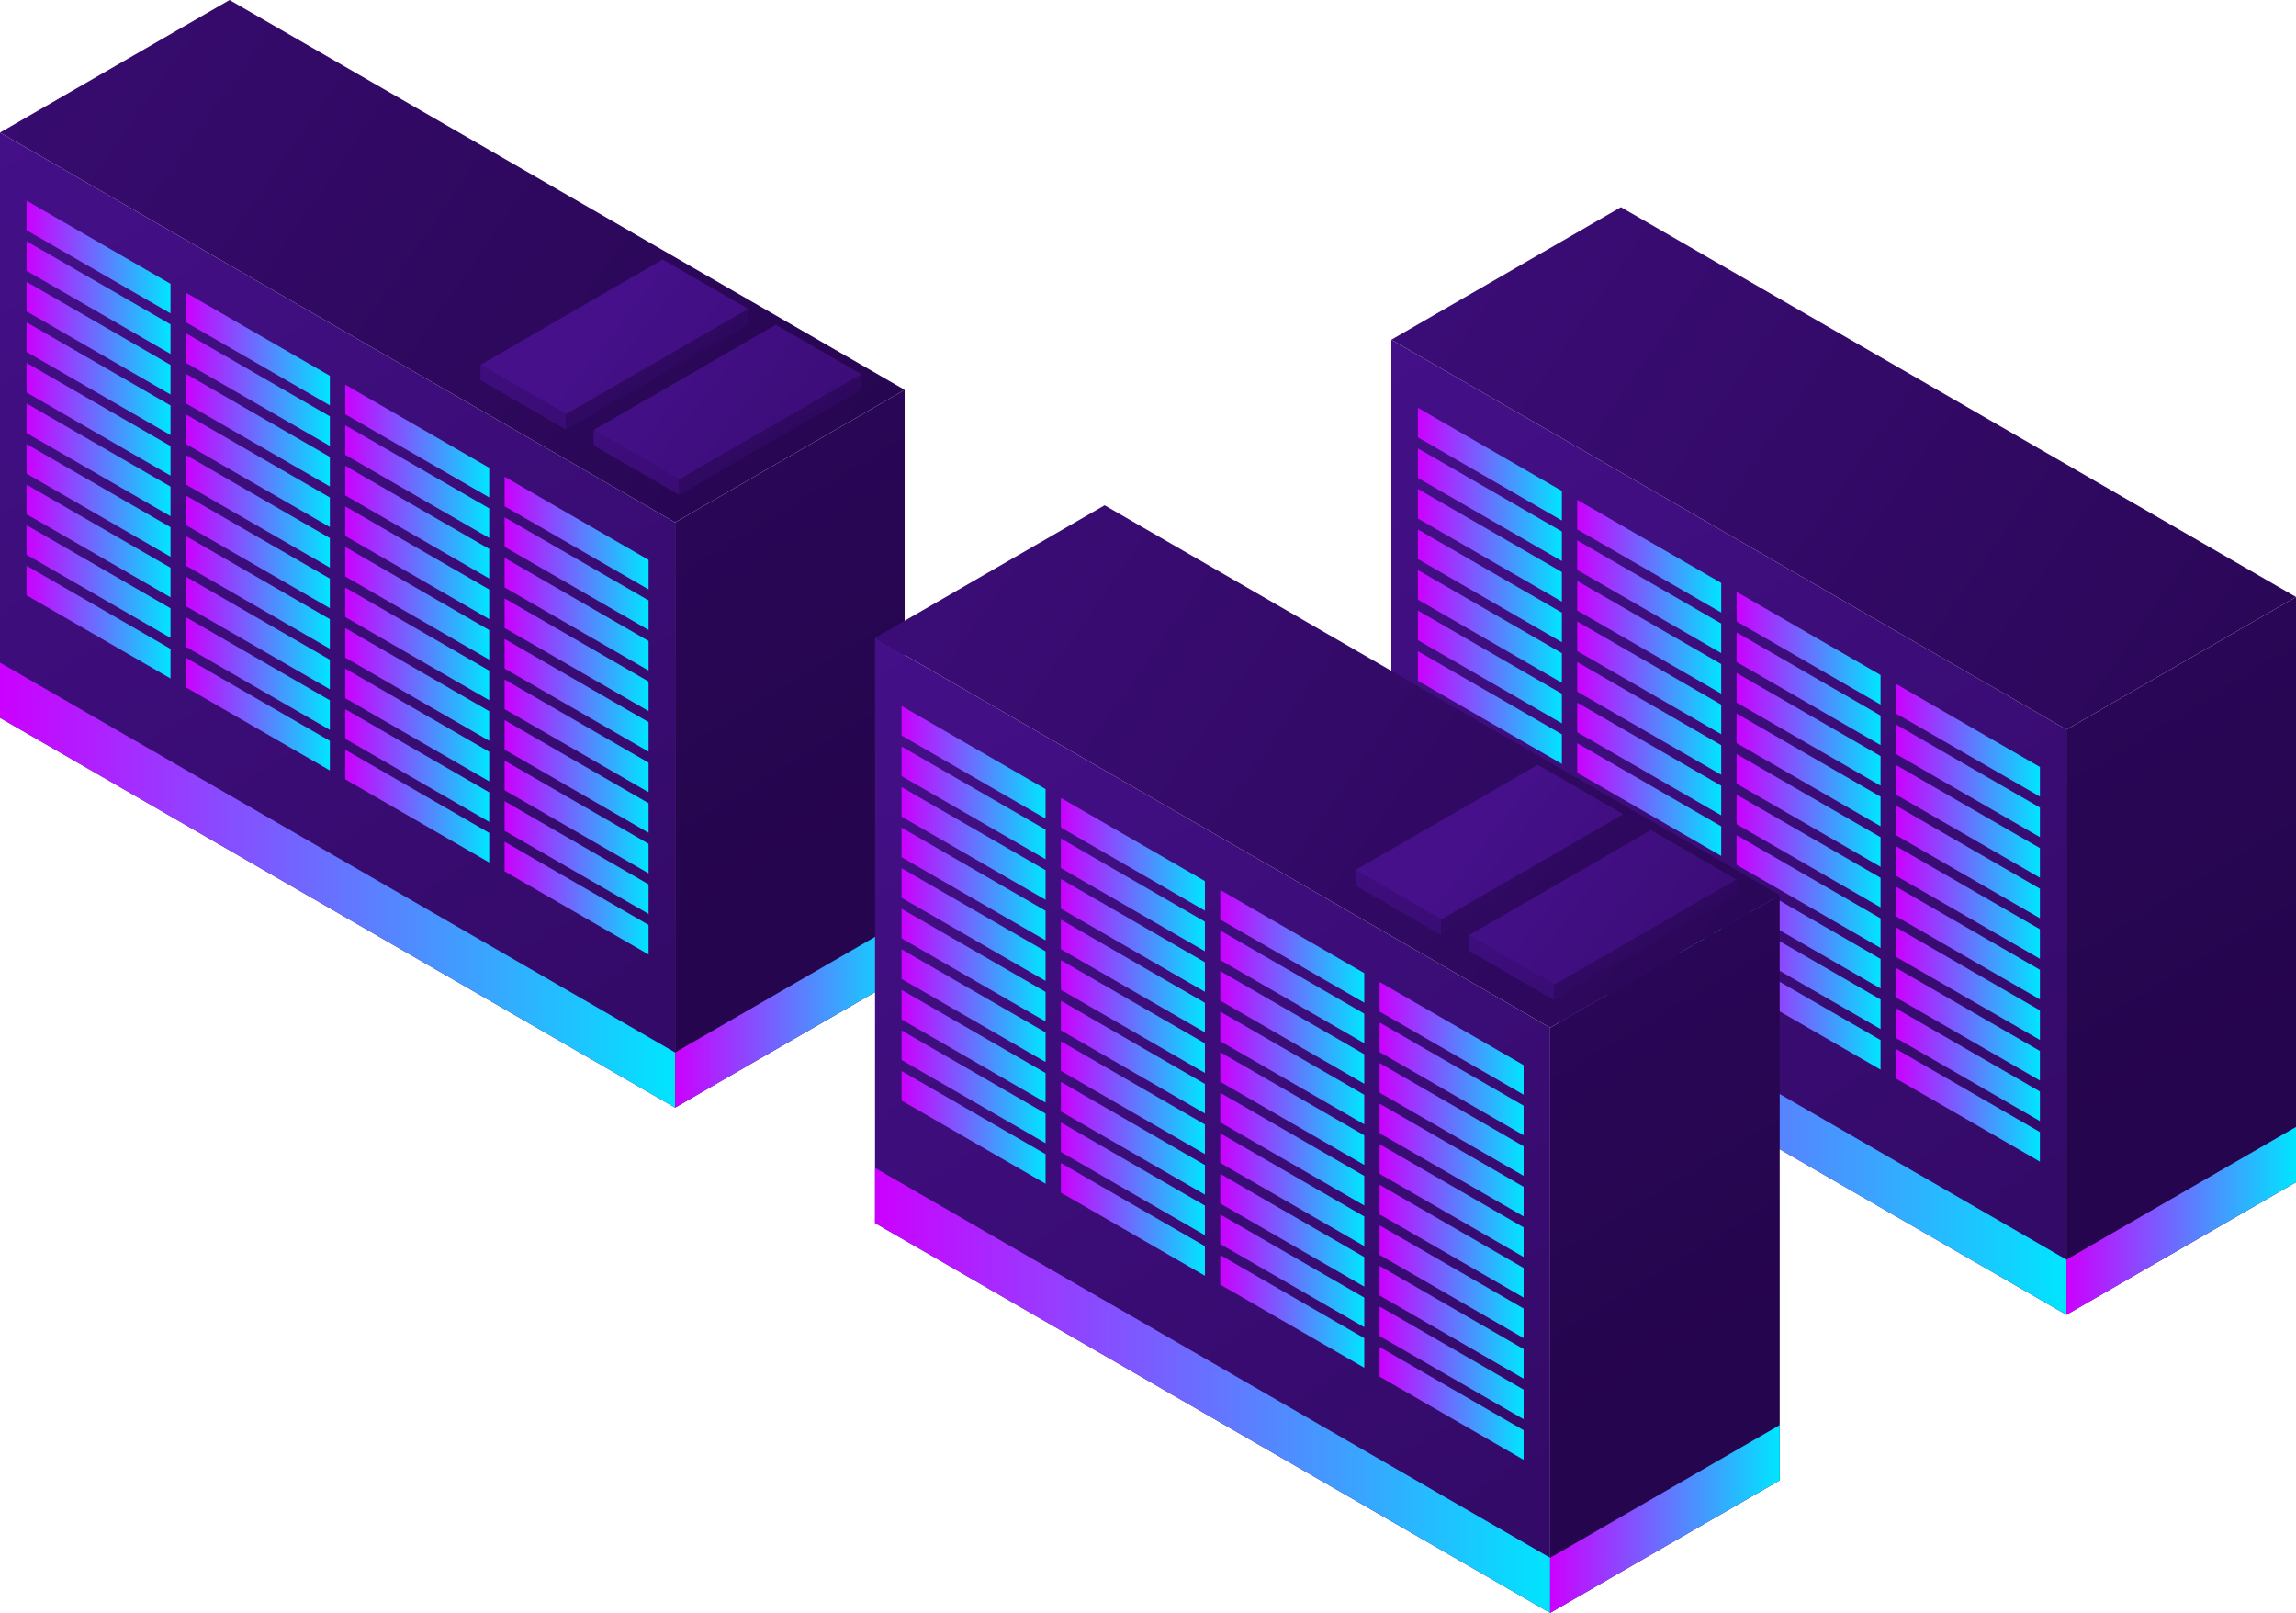 <svg xmlns="http://www.w3.org/2000/svg" xmlns:xlink="http://www.w3.org/1999/xlink" viewBox="0 0 895.05 628.65"><defs><style>.cls-1{fill:url(#New_Gradient_Swatch_copy_25);}.cls-2{fill:url(#linear-gradient);}.cls-3{fill:url(#linear-gradient-2);}.cls-4{fill:url(#linear-gradient-3);}.cls-5{fill:url(#linear-gradient-4);}.cls-6{fill:url(#linear-gradient-5);}.cls-7{fill:url(#linear-gradient-6);}.cls-8{fill:url(#linear-gradient-7);}.cls-9{fill:url(#linear-gradient-8);}.cls-10{fill:url(#linear-gradient-9);}.cls-11{fill:url(#linear-gradient-10);}.cls-12{fill:url(#linear-gradient-11);}.cls-13{fill:url(#linear-gradient-12);}.cls-14{fill:url(#linear-gradient-13);}.cls-15{fill:url(#linear-gradient-14);}.cls-16{fill:url(#linear-gradient-15);}.cls-17{fill:url(#linear-gradient-16);}.cls-18{fill:url(#linear-gradient-17);}.cls-19{fill:url(#linear-gradient-18);}.cls-20{fill:url(#linear-gradient-19);}.cls-21{fill:url(#linear-gradient-20);}.cls-22{fill:url(#linear-gradient-21);}.cls-23{fill:url(#linear-gradient-22);}.cls-24{fill:url(#linear-gradient-23);}.cls-25{fill:url(#linear-gradient-24);}.cls-26{fill:url(#linear-gradient-25);}.cls-27{fill:url(#linear-gradient-26);}.cls-28{fill:url(#linear-gradient-27);}.cls-29{fill:url(#linear-gradient-28);}.cls-30{fill:url(#linear-gradient-29);}.cls-31{fill:url(#linear-gradient-30);}.cls-32{fill:url(#linear-gradient-31);}.cls-33{fill:url(#linear-gradient-32);}.cls-34{fill:url(#linear-gradient-33);}.cls-35{fill:url(#linear-gradient-34);}.cls-36{fill:url(#linear-gradient-35);}.cls-37{fill:url(#linear-gradient-36);}.cls-38{fill:url(#linear-gradient-37);}.cls-39{fill:url(#linear-gradient-38);}.cls-40{fill:url(#linear-gradient-39);}.cls-41{fill:url(#linear-gradient-40);}.cls-42{fill:url(#New_Gradient_Swatch_copy_25-2);}.cls-43{fill:url(#New_Gradient_Swatch_copy_25-3);}.cls-44{fill:url(#linear-gradient-41);}.cls-45{fill:url(#linear-gradient-42);}.cls-46{fill:url(#New_Gradient_Swatch_copy_25-4);}.cls-47{fill:url(#New_Gradient_Swatch_copy_25-5);}.cls-48{fill:url(#New_Gradient_Swatch_copy_25-6);}.cls-49{fill:url(#New_Gradient_Swatch_copy_25-7);}.cls-50{fill:url(#New_Gradient_Swatch_copy_25-8);}.cls-51{fill:url(#New_Gradient_Swatch_copy_25-9);}.cls-52{fill:url(#New_Gradient_Swatch_copy_25-10);}.cls-53{fill:url(#linear-gradient-43);}.cls-54{fill:url(#linear-gradient-44);}.cls-55{fill:url(#linear-gradient-45);}.cls-56{fill:url(#linear-gradient-46);}.cls-57{fill:url(#linear-gradient-47);}.cls-58{fill:url(#linear-gradient-48);}.cls-59{fill:url(#linear-gradient-49);}.cls-60{fill:url(#linear-gradient-50);}.cls-61{fill:url(#linear-gradient-51);}.cls-62{fill:url(#linear-gradient-52);}.cls-63{fill:url(#linear-gradient-53);}.cls-64{fill:url(#linear-gradient-54);}.cls-65{fill:url(#linear-gradient-55);}.cls-66{fill:url(#linear-gradient-56);}.cls-67{fill:url(#linear-gradient-57);}.cls-68{fill:url(#linear-gradient-58);}.cls-69{fill:url(#linear-gradient-59);}.cls-70{fill:url(#linear-gradient-60);}.cls-71{fill:url(#linear-gradient-61);}.cls-72{fill:url(#linear-gradient-62);}.cls-73{fill:url(#linear-gradient-63);}.cls-74{fill:url(#linear-gradient-64);}.cls-75{fill:url(#linear-gradient-65);}.cls-76{fill:url(#linear-gradient-66);}.cls-77{fill:url(#linear-gradient-67);}.cls-78{fill:url(#linear-gradient-68);}.cls-79{fill:url(#linear-gradient-69);}.cls-80{fill:url(#linear-gradient-70);}.cls-81{fill:url(#linear-gradient-71);}.cls-82{fill:url(#linear-gradient-72);}.cls-83{fill:url(#linear-gradient-73);}.cls-84{fill:url(#linear-gradient-74);}.cls-85{fill:url(#linear-gradient-75);}.cls-86{fill:url(#linear-gradient-76);}.cls-87{fill:url(#linear-gradient-77);}.cls-88{fill:url(#linear-gradient-78);}.cls-89{fill:url(#linear-gradient-79);}.cls-90{fill:url(#linear-gradient-80);}.cls-91{fill:url(#linear-gradient-81);}.cls-92{fill:url(#linear-gradient-82);}.cls-93{fill:url(#New_Gradient_Swatch_copy_25-11);}.cls-94{fill:url(#New_Gradient_Swatch_copy_25-12);}.cls-95{fill:url(#linear-gradient-83);}.cls-96{fill:url(#linear-gradient-84);}.cls-97{fill:url(#New_Gradient_Swatch_copy_25-13);}.cls-98{fill:url(#linear-gradient-85);}.cls-99{fill:url(#linear-gradient-86);}.cls-100{fill:url(#linear-gradient-87);}.cls-101{fill:url(#linear-gradient-88);}.cls-102{fill:url(#linear-gradient-89);}.cls-103{fill:url(#linear-gradient-90);}.cls-104{fill:url(#linear-gradient-91);}.cls-105{fill:url(#linear-gradient-92);}.cls-106{fill:url(#linear-gradient-93);}.cls-107{fill:url(#linear-gradient-94);}.cls-108{fill:url(#linear-gradient-95);}.cls-109{fill:url(#linear-gradient-96);}.cls-110{fill:url(#linear-gradient-97);}.cls-111{fill:url(#linear-gradient-98);}.cls-112{fill:url(#linear-gradient-99);}.cls-113{fill:url(#linear-gradient-100);}.cls-114{fill:url(#linear-gradient-101);}.cls-115{fill:url(#linear-gradient-102);}.cls-116{fill:url(#linear-gradient-103);}.cls-117{fill:url(#linear-gradient-104);}.cls-118{fill:url(#linear-gradient-105);}.cls-119{fill:url(#linear-gradient-106);}.cls-120{fill:url(#linear-gradient-107);}.cls-121{fill:url(#linear-gradient-108);}.cls-122{fill:url(#linear-gradient-109);}.cls-123{fill:url(#linear-gradient-110);}.cls-124{fill:url(#linear-gradient-111);}.cls-125{fill:url(#linear-gradient-112);}.cls-126{fill:url(#linear-gradient-113);}.cls-127{fill:url(#linear-gradient-114);}.cls-128{fill:url(#linear-gradient-115);}.cls-129{fill:url(#linear-gradient-116);}.cls-130{fill:url(#linear-gradient-117);}.cls-131{fill:url(#linear-gradient-118);}.cls-132{fill:url(#linear-gradient-119);}.cls-133{fill:url(#linear-gradient-120);}.cls-134{fill:url(#linear-gradient-121);}.cls-135{fill:url(#linear-gradient-122);}.cls-136{fill:url(#linear-gradient-123);}.cls-137{fill:url(#linear-gradient-124);}.cls-138{fill:url(#New_Gradient_Swatch_copy_25-14);}.cls-139{fill:url(#New_Gradient_Swatch_copy_25-15);}.cls-140{fill:url(#linear-gradient-125);}.cls-141{fill:url(#linear-gradient-126);}.cls-142{fill:url(#New_Gradient_Swatch_copy_25-16);}.cls-143{fill:url(#New_Gradient_Swatch_copy_25-17);}.cls-144{fill:url(#New_Gradient_Swatch_copy_25-18);}.cls-145{fill:url(#New_Gradient_Swatch_copy_25-19);}.cls-146{fill:url(#New_Gradient_Swatch_copy_25-20);}.cls-147{fill:url(#New_Gradient_Swatch_copy_25-21);}</style><linearGradient id="New_Gradient_Swatch_copy_25" x1="6745.86" y1="4133.65" x2="7157.92" y2="3680.11" gradientTransform="matrix(-0.87, -0.5, 0, 1.15, 6230.33, -633.29)" gradientUnits="userSpaceOnUse"><stop offset="0" stop-color="#25054d"/><stop offset="1" stop-color="#45108a"/></linearGradient><linearGradient id="linear-gradient" x1="5805.39" y1="207.77" x2="5861.52" y2="207.77" gradientTransform="matrix(-1, 0, 0, 1, 6058.22, 0)" gradientUnits="userSpaceOnUse"><stop offset="0" stop-color="#00e5ff"/><stop offset="1" stop-color="#c0f"/></linearGradient><linearGradient id="linear-gradient-2" x1="5867.51" y1="171.9" x2="5923.64" y2="171.9" xlink:href="#linear-gradient"/><linearGradient id="linear-gradient-3" x1="5929.63" y1="136.04" x2="5985.76" y2="136.04" xlink:href="#linear-gradient"/><linearGradient id="linear-gradient-4" x1="5991.75" y1="100.17" x2="6047.88" y2="100.17" xlink:href="#linear-gradient"/><linearGradient id="linear-gradient-5" x1="5805.39" y1="223.58" x2="5861.52" y2="223.58" xlink:href="#linear-gradient"/><linearGradient id="linear-gradient-6" x1="5867.51" y1="187.71" x2="5923.64" y2="187.71" xlink:href="#linear-gradient"/><linearGradient id="linear-gradient-7" x1="5929.63" y1="151.85" x2="5985.76" y2="151.85" xlink:href="#linear-gradient"/><linearGradient id="linear-gradient-8" x1="5991.75" y1="115.98" x2="6047.88" y2="115.98" xlink:href="#linear-gradient"/><linearGradient id="linear-gradient-9" x1="5805.39" y1="239.39" x2="5861.52" y2="239.39" xlink:href="#linear-gradient"/><linearGradient id="linear-gradient-10" x1="5867.51" y1="203.52" x2="5923.64" y2="203.52" xlink:href="#linear-gradient"/><linearGradient id="linear-gradient-11" x1="5929.63" y1="167.66" x2="5985.76" y2="167.66" xlink:href="#linear-gradient"/><linearGradient id="linear-gradient-12" x1="5991.75" y1="131.79" x2="6047.88" y2="131.79" xlink:href="#linear-gradient"/><linearGradient id="linear-gradient-13" x1="5805.39" y1="255.2" x2="5861.52" y2="255.2" xlink:href="#linear-gradient"/><linearGradient id="linear-gradient-14" x1="5867.51" y1="219.33" x2="5923.64" y2="219.33" xlink:href="#linear-gradient"/><linearGradient id="linear-gradient-15" x1="5929.63" y1="183.47" x2="5985.76" y2="183.47" xlink:href="#linear-gradient"/><linearGradient id="linear-gradient-16" x1="5991.75" y1="147.6" x2="6047.88" y2="147.6" xlink:href="#linear-gradient"/><linearGradient id="linear-gradient-17" x1="5805.39" y1="271.01" x2="5861.52" y2="271.01" xlink:href="#linear-gradient"/><linearGradient id="linear-gradient-18" x1="5867.51" y1="235.14" x2="5923.64" y2="235.14" xlink:href="#linear-gradient"/><linearGradient id="linear-gradient-19" x1="5929.63" y1="199.28" x2="5985.76" y2="199.28" xlink:href="#linear-gradient"/><linearGradient id="linear-gradient-20" x1="5991.75" y1="163.41" x2="6047.88" y2="163.41" xlink:href="#linear-gradient"/><linearGradient id="linear-gradient-21" x1="5805.39" y1="286.81" x2="5861.52" y2="286.81" xlink:href="#linear-gradient"/><linearGradient id="linear-gradient-22" x1="5867.51" y1="250.95" x2="5923.64" y2="250.95" xlink:href="#linear-gradient"/><linearGradient id="linear-gradient-23" x1="5929.63" y1="215.08" x2="5985.76" y2="215.08" xlink:href="#linear-gradient"/><linearGradient id="linear-gradient-24" x1="5991.75" y1="179.22" x2="6047.88" y2="179.22" xlink:href="#linear-gradient"/><linearGradient id="linear-gradient-25" x1="5805.39" y1="302.62" x2="5861.52" y2="302.62" xlink:href="#linear-gradient"/><linearGradient id="linear-gradient-26" x1="5867.51" y1="266.76" x2="5923.64" y2="266.76" xlink:href="#linear-gradient"/><linearGradient id="linear-gradient-27" x1="5929.63" y1="230.89" x2="5985.76" y2="230.89" xlink:href="#linear-gradient"/><linearGradient id="linear-gradient-28" x1="5991.75" y1="195.03" x2="6047.88" y2="195.03" xlink:href="#linear-gradient"/><linearGradient id="linear-gradient-29" x1="5805.39" y1="318.43" x2="5861.52" y2="318.43" xlink:href="#linear-gradient"/><linearGradient id="linear-gradient-30" x1="5867.51" y1="282.57" x2="5923.64" y2="282.57" xlink:href="#linear-gradient"/><linearGradient id="linear-gradient-31" x1="5929.63" y1="246.7" x2="5985.76" y2="246.7" xlink:href="#linear-gradient"/><linearGradient id="linear-gradient-32" x1="5991.75" y1="210.84" x2="6047.88" y2="210.84" xlink:href="#linear-gradient"/><linearGradient id="linear-gradient-33" x1="5805.39" y1="334.24" x2="5861.52" y2="334.24" xlink:href="#linear-gradient"/><linearGradient id="linear-gradient-34" x1="5867.51" y1="298.38" x2="5923.64" y2="298.38" xlink:href="#linear-gradient"/><linearGradient id="linear-gradient-35" x1="5929.63" y1="262.51" x2="5985.76" y2="262.51" xlink:href="#linear-gradient"/><linearGradient id="linear-gradient-36" x1="5991.75" y1="226.65" x2="6047.88" y2="226.65" xlink:href="#linear-gradient"/><linearGradient id="linear-gradient-37" x1="5805.39" y1="350.05" x2="5861.52" y2="350.05" xlink:href="#linear-gradient"/><linearGradient id="linear-gradient-38" x1="5867.51" y1="314.19" x2="5923.64" y2="314.19" xlink:href="#linear-gradient"/><linearGradient id="linear-gradient-39" x1="5929.63" y1="278.32" x2="5985.76" y2="278.32" xlink:href="#linear-gradient"/><linearGradient id="linear-gradient-40" x1="5991.75" y1="242.46" x2="6047.88" y2="242.46" xlink:href="#linear-gradient"/><linearGradient id="New_Gradient_Swatch_copy_25-2" x1="5725.68" y1="332.47" x2="6214.26" y2="-474.25" gradientTransform="matrix(-1, 0, 0, 1, 6058.22, 0)" xlink:href="#New_Gradient_Swatch_copy_25"/><linearGradient id="New_Gradient_Swatch_copy_25-3" x1="5707.52" y1="223.45" x2="6275.1" y2="-172.53" gradientTransform="matrix(-1, 0, 0, 1, 6058.22, 0)" xlink:href="#New_Gradient_Swatch_copy_25"/><linearGradient id="linear-gradient-41" x1="5795.05" y1="344.99" x2="6058.22" y2="344.99" xlink:href="#linear-gradient"/><linearGradient id="linear-gradient-42" x1="5705.55" y1="395.1" x2="5795.05" y2="395.1" xlink:href="#linear-gradient"/><linearGradient id="New_Gradient_Swatch_copy_25-4" x1="5914.29" y1="313.73" x2="6044.79" y2="91.12" gradientTransform="matrix(-1, 0, 0, 1, 6211.44, 0)" xlink:href="#New_Gradient_Swatch_copy_25"/><linearGradient id="New_Gradient_Swatch_copy_25-5" x1="5933.32" y1="174.43" x2="6002.29" y2="78.58" gradientTransform="matrix(-1, 0, 0, 1, 6211.44, 0)" xlink:href="#New_Gradient_Swatch_copy_25"/><linearGradient id="New_Gradient_Swatch_copy_25-6" x1="5758.32" y1="298.28" x2="5976.38" y2="127.8" gradientTransform="matrix(-1, 0, 0, 1, 6211.44, 0)" xlink:href="#New_Gradient_Swatch_copy_25"/><linearGradient id="New_Gradient_Swatch_copy_25-7" x1="5870.16" y1="339.17" x2="6000.66" y2="116.56" gradientTransform="matrix(-1, 0, 0, 1, 6211.44, 0)" xlink:href="#New_Gradient_Swatch_copy_25"/><linearGradient id="New_Gradient_Swatch_copy_25-8" x1="5889.19" y1="199.87" x2="5958.17" y2="104.02" gradientTransform="matrix(-1, 0, 0, 1, 6211.44, 0)" xlink:href="#New_Gradient_Swatch_copy_25"/><linearGradient id="New_Gradient_Swatch_copy_25-9" x1="5745.93" y1="298.91" x2="5964" y2="128.43" gradientTransform="matrix(-1, 0, 0, 1, 6211.44, 0)" xlink:href="#New_Gradient_Swatch_copy_25"/><linearGradient id="New_Gradient_Swatch_copy_25-10" x1="6119.55" y1="3932.37" x2="6531.6" y2="3478.83" xlink:href="#New_Gradient_Swatch_copy_25"/><linearGradient id="linear-gradient-43" x1="5263" y1="288.51" x2="5319.13" y2="288.51" xlink:href="#linear-gradient"/><linearGradient id="linear-gradient-44" x1="5325.12" y1="252.64" x2="5381.25" y2="252.64" xlink:href="#linear-gradient"/><linearGradient id="linear-gradient-45" x1="5387.24" y1="216.78" x2="5443.37" y2="216.78" xlink:href="#linear-gradient"/><linearGradient id="linear-gradient-46" x1="5449.36" y1="180.91" x2="5505.49" y2="180.91" xlink:href="#linear-gradient"/><linearGradient id="linear-gradient-47" x1="5263" y1="304.32" x2="5319.13" y2="304.32" xlink:href="#linear-gradient"/><linearGradient id="linear-gradient-48" x1="5325.12" y1="268.45" x2="5381.25" y2="268.45" xlink:href="#linear-gradient"/><linearGradient id="linear-gradient-49" x1="5387.24" y1="232.59" x2="5443.37" y2="232.59" xlink:href="#linear-gradient"/><linearGradient id="linear-gradient-50" x1="5449.36" y1="196.72" x2="5505.49" y2="196.72" xlink:href="#linear-gradient"/><linearGradient id="linear-gradient-51" x1="5263" y1="320.13" x2="5319.13" y2="320.13" xlink:href="#linear-gradient"/><linearGradient id="linear-gradient-52" x1="5325.12" y1="284.26" x2="5381.25" y2="284.26" xlink:href="#linear-gradient"/><linearGradient id="linear-gradient-53" x1="5387.24" y1="248.4" x2="5443.37" y2="248.4" xlink:href="#linear-gradient"/><linearGradient id="linear-gradient-54" x1="5449.36" y1="212.53" x2="5505.49" y2="212.53" xlink:href="#linear-gradient"/><linearGradient id="linear-gradient-55" x1="5263" y1="335.94" x2="5319.13" y2="335.94" xlink:href="#linear-gradient"/><linearGradient id="linear-gradient-56" x1="5325.12" y1="300.07" x2="5381.25" y2="300.07" xlink:href="#linear-gradient"/><linearGradient id="linear-gradient-57" x1="5387.24" y1="264.21" x2="5443.37" y2="264.21" xlink:href="#linear-gradient"/><linearGradient id="linear-gradient-58" x1="5449.36" y1="228.34" x2="5505.49" y2="228.34" xlink:href="#linear-gradient"/><linearGradient id="linear-gradient-59" x1="5263" y1="351.75" x2="5319.13" y2="351.75" xlink:href="#linear-gradient"/><linearGradient id="linear-gradient-60" x1="5325.12" y1="315.88" x2="5381.25" y2="315.88" xlink:href="#linear-gradient"/><linearGradient id="linear-gradient-61" x1="5387.24" y1="280.02" x2="5443.37" y2="280.02" xlink:href="#linear-gradient"/><linearGradient id="linear-gradient-62" x1="5449.36" y1="244.15" x2="5505.49" y2="244.15" xlink:href="#linear-gradient"/><linearGradient id="linear-gradient-63" x1="5263" y1="367.55" x2="5319.13" y2="367.55" xlink:href="#linear-gradient"/><linearGradient id="linear-gradient-64" x1="5325.12" y1="331.69" x2="5381.25" y2="331.69" xlink:href="#linear-gradient"/><linearGradient id="linear-gradient-65" x1="5387.24" y1="295.83" x2="5443.37" y2="295.83" xlink:href="#linear-gradient"/><linearGradient id="linear-gradient-66" x1="5449.36" y1="259.96" x2="5505.49" y2="259.96" xlink:href="#linear-gradient"/><linearGradient id="linear-gradient-67" x1="5263" y1="383.37" x2="5319.13" y2="383.37" xlink:href="#linear-gradient"/><linearGradient id="linear-gradient-68" x1="5325.12" y1="347.5" x2="5381.25" y2="347.5" xlink:href="#linear-gradient"/><linearGradient id="linear-gradient-69" x1="5387.24" y1="311.64" x2="5443.37" y2="311.64" xlink:href="#linear-gradient"/><linearGradient id="linear-gradient-70" x1="5449.36" y1="275.77" x2="5505.49" y2="275.77" xlink:href="#linear-gradient"/><linearGradient id="linear-gradient-71" x1="5263" y1="399.17" x2="5319.13" y2="399.17" xlink:href="#linear-gradient"/><linearGradient id="linear-gradient-72" x1="5325.12" y1="363.31" x2="5381.25" y2="363.31" xlink:href="#linear-gradient"/><linearGradient id="linear-gradient-73" x1="5387.24" y1="327.44" x2="5443.37" y2="327.44" xlink:href="#linear-gradient"/><linearGradient id="linear-gradient-74" x1="5449.36" y1="291.58" x2="5505.49" y2="291.58" xlink:href="#linear-gradient"/><linearGradient id="linear-gradient-75" x1="5263" y1="414.98" x2="5319.13" y2="414.98" xlink:href="#linear-gradient"/><linearGradient id="linear-gradient-76" x1="5325.12" y1="379.12" x2="5381.25" y2="379.12" xlink:href="#linear-gradient"/><linearGradient id="linear-gradient-77" x1="5387.24" y1="343.25" x2="5443.37" y2="343.25" xlink:href="#linear-gradient"/><linearGradient id="linear-gradient-78" x1="5449.36" y1="307.39" x2="5505.49" y2="307.39" xlink:href="#linear-gradient"/><linearGradient id="linear-gradient-79" x1="5263" y1="430.79" x2="5319.13" y2="430.79" xlink:href="#linear-gradient"/><linearGradient id="linear-gradient-80" x1="5325.12" y1="394.93" x2="5381.25" y2="394.93" xlink:href="#linear-gradient"/><linearGradient id="linear-gradient-81" x1="5387.24" y1="359.06" x2="5443.37" y2="359.06" xlink:href="#linear-gradient"/><linearGradient id="linear-gradient-82" x1="5449.36" y1="323.2" x2="5505.49" y2="323.2" xlink:href="#linear-gradient"/><linearGradient id="New_Gradient_Swatch_copy_25-11" x1="5183.29" y1="413.21" x2="5671.87" y2="-393.51" gradientTransform="matrix(-1, 0, 0, 1, 6058.22, 0)" xlink:href="#New_Gradient_Swatch_copy_25"/><linearGradient id="New_Gradient_Swatch_copy_25-12" x1="5099.56" y1="349.94" x2="5667.14" y2="-46.04" gradientTransform="matrix(-1, 0, 0, 1, 6058.22, 0)" xlink:href="#New_Gradient_Swatch_copy_25"/><linearGradient id="linear-gradient-83" x1="5252.66" y1="425.73" x2="5515.83" y2="425.73" xlink:href="#linear-gradient"/><linearGradient id="linear-gradient-84" x1="5163.16" y1="475.84" x2="5252.66" y2="475.84" xlink:href="#linear-gradient"/><linearGradient id="New_Gradient_Swatch_copy_25-13" x1="6351.96" y1="4133.65" x2="6764.02" y2="3680.11" xlink:href="#New_Gradient_Swatch_copy_25"/><linearGradient id="linear-gradient-85" x1="5464.27" y1="404.71" x2="5520.4" y2="404.71" xlink:href="#linear-gradient"/><linearGradient id="linear-gradient-86" x1="5526.39" y1="368.85" x2="5582.52" y2="368.85" xlink:href="#linear-gradient"/><linearGradient id="linear-gradient-87" x1="5588.51" y1="332.98" x2="5644.64" y2="332.98" xlink:href="#linear-gradient"/><linearGradient id="linear-gradient-88" x1="5650.63" y1="297.12" x2="5706.76" y2="297.12" xlink:href="#linear-gradient"/><linearGradient id="linear-gradient-89" x1="5464.27" y1="420.52" x2="5520.4" y2="420.52" xlink:href="#linear-gradient"/><linearGradient id="linear-gradient-90" x1="5526.39" y1="384.65" x2="5582.52" y2="384.65" xlink:href="#linear-gradient"/><linearGradient id="linear-gradient-91" x1="5588.51" y1="348.79" x2="5644.64" y2="348.79" xlink:href="#linear-gradient"/><linearGradient id="linear-gradient-92" x1="5650.63" y1="312.92" x2="5706.76" y2="312.92" xlink:href="#linear-gradient"/><linearGradient id="linear-gradient-93" x1="5464.27" y1="436.33" x2="5520.4" y2="436.33" xlink:href="#linear-gradient"/><linearGradient id="linear-gradient-94" x1="5526.39" y1="400.46" x2="5582.52" y2="400.46" xlink:href="#linear-gradient"/><linearGradient id="linear-gradient-95" x1="5588.51" y1="364.6" x2="5644.64" y2="364.6" xlink:href="#linear-gradient"/><linearGradient id="linear-gradient-96" x1="5650.63" y1="328.73" x2="5706.76" y2="328.73" xlink:href="#linear-gradient"/><linearGradient id="linear-gradient-97" x1="5464.27" y1="452.14" x2="5520.4" y2="452.14" xlink:href="#linear-gradient"/><linearGradient id="linear-gradient-98" x1="5526.39" y1="416.27" x2="5582.52" y2="416.27" xlink:href="#linear-gradient"/><linearGradient id="linear-gradient-99" x1="5588.51" y1="380.41" x2="5644.64" y2="380.41" xlink:href="#linear-gradient"/><linearGradient id="linear-gradient-100" x1="5650.63" y1="344.54" x2="5706.76" y2="344.54" xlink:href="#linear-gradient"/><linearGradient id="linear-gradient-101" x1="5464.27" y1="467.95" x2="5520.4" y2="467.95" xlink:href="#linear-gradient"/><linearGradient id="linear-gradient-102" x1="5526.39" y1="432.08" x2="5582.52" y2="432.08" xlink:href="#linear-gradient"/><linearGradient id="linear-gradient-103" x1="5588.51" y1="396.22" x2="5644.64" y2="396.22" xlink:href="#linear-gradient"/><linearGradient id="linear-gradient-104" x1="5650.63" y1="360.35" x2="5706.76" y2="360.35" xlink:href="#linear-gradient"/><linearGradient id="linear-gradient-105" x1="5464.27" y1="483.76" x2="5520.4" y2="483.76" xlink:href="#linear-gradient"/><linearGradient id="linear-gradient-106" x1="5526.39" y1="447.89" x2="5582.52" y2="447.89" xlink:href="#linear-gradient"/><linearGradient id="linear-gradient-107" x1="5588.51" y1="412.03" x2="5644.64" y2="412.03" xlink:href="#linear-gradient"/><linearGradient id="linear-gradient-108" x1="5650.63" y1="376.16" x2="5706.76" y2="376.16" xlink:href="#linear-gradient"/><linearGradient id="linear-gradient-109" x1="5464.27" y1="499.57" x2="5520.4" y2="499.57" xlink:href="#linear-gradient"/><linearGradient id="linear-gradient-110" x1="5526.39" y1="463.7" x2="5582.52" y2="463.7" xlink:href="#linear-gradient"/><linearGradient id="linear-gradient-111" x1="5588.51" y1="427.84" x2="5644.64" y2="427.84" xlink:href="#linear-gradient"/><linearGradient id="linear-gradient-112" x1="5650.63" y1="391.97" x2="5706.76" y2="391.97" xlink:href="#linear-gradient"/><linearGradient id="linear-gradient-113" x1="5464.27" y1="515.38" x2="5520.4" y2="515.38" xlink:href="#linear-gradient"/><linearGradient id="linear-gradient-114" x1="5526.39" y1="479.51" x2="5582.52" y2="479.51" xlink:href="#linear-gradient"/><linearGradient id="linear-gradient-115" x1="5588.51" y1="443.65" x2="5644.64" y2="443.65" xlink:href="#linear-gradient"/><linearGradient id="linear-gradient-116" x1="5650.63" y1="407.78" x2="5706.76" y2="407.78" xlink:href="#linear-gradient"/><linearGradient id="linear-gradient-117" x1="5464.27" y1="531.19" x2="5520.4" y2="531.19" xlink:href="#linear-gradient"/><linearGradient id="linear-gradient-118" x1="5526.39" y1="495.32" x2="5582.52" y2="495.32" xlink:href="#linear-gradient"/><linearGradient id="linear-gradient-119" x1="5588.51" y1="459.46" x2="5644.64" y2="459.46" xlink:href="#linear-gradient"/><linearGradient id="linear-gradient-120" x1="5650.63" y1="423.59" x2="5706.76" y2="423.59" xlink:href="#linear-gradient"/><linearGradient id="linear-gradient-121" x1="5464.27" y1="547" x2="5520.4" y2="547" xlink:href="#linear-gradient"/><linearGradient id="linear-gradient-122" x1="5526.39" y1="511.13" x2="5582.52" y2="511.13" xlink:href="#linear-gradient"/><linearGradient id="linear-gradient-123" x1="5588.51" y1="475.27" x2="5644.64" y2="475.27" xlink:href="#linear-gradient"/><linearGradient id="linear-gradient-124" x1="5650.63" y1="439.4" x2="5706.76" y2="439.4" xlink:href="#linear-gradient"/><linearGradient id="New_Gradient_Swatch_copy_25-14" x1="5384.56" y1="529.42" x2="5873.14" y2="-277.31" gradientTransform="matrix(-1, 0, 0, 1, 6058.22, 0)" xlink:href="#New_Gradient_Swatch_copy_25"/><linearGradient id="New_Gradient_Swatch_copy_25-15" x1="5295.53" y1="469.85" x2="5863.11" y2="73.86" gradientTransform="matrix(-1, 0, 0, 1, 6058.22, 0)" xlink:href="#New_Gradient_Swatch_copy_25"/><linearGradient id="linear-gradient-125" x1="5453.93" y1="541.93" x2="5717.1" y2="541.93" xlink:href="#linear-gradient"/><linearGradient id="linear-gradient-126" x1="5364.44" y1="592.05" x2="5453.93" y2="592.05" xlink:href="#linear-gradient"/><linearGradient id="New_Gradient_Swatch_copy_25-16" x1="5573.17" y1="510.68" x2="5703.67" y2="288.06" gradientTransform="matrix(-1, 0, 0, 1, 6211.44, 0)" xlink:href="#New_Gradient_Swatch_copy_25"/><linearGradient id="New_Gradient_Swatch_copy_25-17" x1="5592.2" y1="371.37" x2="5661.18" y2="275.52" gradientTransform="matrix(-1, 0, 0, 1, 6211.44, 0)" xlink:href="#New_Gradient_Swatch_copy_25"/><linearGradient id="New_Gradient_Swatch_copy_25-18" x1="5417.2" y1="495.22" x2="5635.27" y2="324.75" gradientTransform="matrix(-1, 0, 0, 1, 6211.44, 0)" xlink:href="#New_Gradient_Swatch_copy_25"/><linearGradient id="New_Gradient_Swatch_copy_25-19" x1="5529.05" y1="536.11" x2="5659.54" y2="313.5" gradientTransform="matrix(-1, 0, 0, 1, 6211.44, 0)" xlink:href="#New_Gradient_Swatch_copy_25"/><linearGradient id="New_Gradient_Swatch_copy_25-20" x1="5548.08" y1="396.81" x2="5617.05" y2="300.96" gradientTransform="matrix(-1, 0, 0, 1, 6211.44, 0)" xlink:href="#New_Gradient_Swatch_copy_25"/><linearGradient id="New_Gradient_Swatch_copy_25-21" x1="5404.81" y1="495.85" x2="5622.88" y2="325.37" gradientTransform="matrix(-1, 0, 0, 1, 6211.44, 0)" xlink:href="#New_Gradient_Swatch_copy_25"/></defs><g id="Layer_2" data-name="Layer 2"><g id="_Layer_" data-name="&lt;Layer&gt;"><polygon class="cls-1" points="0 279.77 263.17 431.71 263.17 203.61 0 51.67 0 279.77"/><polygon class="cls-2" points="196.7 197.33 252.83 229.73 252.83 218.21 196.7 185.8 196.7 197.33"/><polygon class="cls-3" points="134.58 161.46 190.71 193.87 190.71 182.34 134.58 149.93 134.58 161.46"/><polygon class="cls-4" points="72.46 125.6 128.59 158 128.59 146.48 72.46 114.07 72.46 125.6"/><polygon class="cls-5" points="10.34 89.73 66.47 122.14 66.47 110.61 10.34 78.2 10.34 89.73"/><polygon class="cls-6" points="196.7 213.14 252.83 245.54 252.83 234.01 196.7 201.61 196.7 213.14"/><polygon class="cls-7" points="134.58 177.27 190.71 209.68 190.71 198.15 134.58 165.74 134.58 177.27"/><polygon class="cls-8" points="72.46 141.41 128.59 173.81 128.59 162.28 72.46 129.88 72.46 141.41"/><polygon class="cls-9" points="10.34 105.54 66.47 137.95 66.47 126.42 10.34 94.01 10.34 105.54"/><polygon class="cls-10" points="196.7 228.95 252.83 261.35 252.83 249.82 196.7 217.42 196.7 228.95"/><polygon class="cls-11" points="134.58 193.08 190.71 225.49 190.71 213.96 134.58 181.55 134.58 193.08"/><polygon class="cls-12" points="72.46 157.22 128.59 189.62 128.59 178.09 72.46 145.69 72.46 157.22"/><polygon class="cls-13" points="10.34 121.35 66.47 153.76 66.47 142.23 10.34 109.82 10.34 121.35"/><polygon class="cls-14" points="196.7 244.76 252.83 277.16 252.83 265.63 196.7 233.23 196.7 244.76"/><polygon class="cls-15" points="134.58 208.89 190.71 241.3 190.71 229.77 134.58 197.36 134.58 208.89"/><polygon class="cls-16" points="72.46 173.03 128.59 205.43 128.59 193.91 72.46 161.5 72.46 173.03"/><polygon class="cls-17" points="10.34 137.16 66.47 169.57 66.47 158.04 10.34 125.63 10.34 137.16"/><polygon class="cls-18" points="196.7 260.57 252.83 292.97 252.83 281.44 196.7 249.04 196.7 260.57"/><polygon class="cls-19" points="134.58 224.7 190.71 257.11 190.71 245.58 134.58 213.17 134.58 224.7"/><polygon class="cls-20" points="72.46 188.84 128.59 221.24 128.59 209.72 72.46 177.31 72.46 188.84"/><polygon class="cls-21" points="10.34 152.97 66.47 185.38 66.47 173.85 10.34 141.44 10.34 152.97"/><polygon class="cls-22" points="196.7 276.38 252.83 308.78 252.83 297.25 196.7 264.85 196.7 276.38"/><polygon class="cls-23" points="134.58 240.51 190.71 272.92 190.71 261.39 134.58 228.98 134.58 240.51"/><polygon class="cls-24" points="72.46 204.65 128.59 237.05 128.59 225.52 72.46 193.12 72.46 204.65"/><polygon class="cls-25" points="10.34 168.78 66.47 201.19 66.47 189.66 10.34 157.25 10.34 168.78"/><polygon class="cls-26" points="196.7 292.19 252.83 324.59 252.83 313.06 196.7 280.66 196.7 292.19"/><polygon class="cls-27" points="134.58 256.32 190.71 288.73 190.71 277.2 134.58 244.79 134.58 256.32"/><polygon class="cls-28" points="72.46 220.46 128.59 252.86 128.59 241.33 72.46 208.93 72.46 220.46"/><polygon class="cls-29" points="10.34 184.59 66.47 217 66.47 205.47 10.34 173.06 10.34 184.59"/><polygon class="cls-30" points="196.7 308 252.83 340.4 252.83 328.87 196.7 296.47 196.7 308"/><polygon class="cls-31" points="134.58 272.13 190.71 304.54 190.71 293.01 134.58 260.6 134.58 272.13"/><polygon class="cls-32" points="72.46 236.26 128.59 268.67 128.59 257.14 72.46 224.74 72.46 236.26"/><polygon class="cls-33" points="10.34 200.4 66.47 232.81 66.47 221.28 10.34 188.87 10.34 200.4"/><polygon class="cls-34" points="196.7 323.81 252.83 356.21 252.83 344.68 196.7 312.28 196.7 323.81"/><polygon class="cls-35" points="134.58 287.94 190.71 320.35 190.71 308.82 134.58 276.41 134.58 287.94"/><polygon class="cls-36" points="72.46 252.07 128.59 284.48 128.59 272.95 72.46 240.55 72.46 252.07"/><polygon class="cls-37" points="10.34 216.21 66.47 248.62 66.47 237.09 10.34 204.68 10.34 216.21"/><polygon class="cls-38" points="196.7 339.61 252.83 372.02 252.83 360.49 196.7 328.09 196.7 339.61"/><polygon class="cls-39" points="134.58 303.75 190.71 336.16 190.71 324.63 134.58 292.22 134.58 303.75"/><polygon class="cls-40" points="72.46 267.88 128.59 300.29 128.59 288.76 72.46 256.36 72.46 267.88"/><polygon class="cls-41" points="10.34 232.02 66.47 264.43 66.47 252.9 10.34 220.49 10.34 232.02"/><polygon class="cls-42" points="352.66 380.04 263.17 431.71 263.17 203.61 352.66 151.94 352.66 380.04"/><polygon class="cls-43" points="352.66 151.94 89.49 0 0 51.67 263.17 203.61 352.66 151.94"/><polygon class="cls-44" points="0 279.77 263.17 431.71 263.17 410.21 0 258.27 0 279.77"/><polygon class="cls-45" points="352.66 380.04 263.17 431.71 263.17 410.21 352.66 358.5 352.66 380.04"/><polygon class="cls-46" points="187.31 148.2 220.65 167.45 220.65 161.4 187.31 142.15 187.31 148.2"/><polygon class="cls-47" points="291.68 126.44 220.65 167.45 220.65 161.4 291.68 120.39 291.68 126.44"/><polygon class="cls-48" points="187.31 142.15 258.34 101.15 291.68 120.39 220.65 161.4 187.31 142.15"/><polygon class="cls-49" points="231.44 173.64 264.78 192.89 264.78 186.84 231.44 167.59 231.44 173.64"/><polygon class="cls-50" points="335.8 151.88 264.78 192.89 264.78 186.84 335.8 145.84 335.8 151.88"/><polygon class="cls-51" points="231.44 167.59 302.46 126.58 335.8 145.84 264.78 186.84 231.44 167.59"/><polygon class="cls-52" points="542.39 360.51 805.56 512.45 805.56 284.35 542.39 132.41 542.39 360.51"/><polygon class="cls-53" points="739.09 278.07 795.22 310.47 795.22 298.95 739.09 266.54 739.09 278.07"/><polygon class="cls-54" points="676.97 242.2 733.1 274.61 733.1 263.08 676.97 230.67 676.97 242.2"/><polygon class="cls-55" points="614.85 206.34 670.98 238.74 670.98 227.22 614.85 194.81 614.85 206.34"/><polygon class="cls-56" points="552.73 170.47 608.86 202.88 608.86 191.35 552.73 158.94 552.73 170.47"/><polygon class="cls-57" points="739.09 293.88 795.22 326.28 795.22 314.75 739.09 282.35 739.09 293.88"/><polygon class="cls-58" points="676.97 258.01 733.1 290.42 733.1 278.89 676.97 246.48 676.97 258.01"/><polygon class="cls-59" points="614.85 222.15 670.98 254.55 670.98 243.03 614.85 210.62 614.85 222.15"/><polygon class="cls-60" points="552.73 186.28 608.86 218.69 608.86 207.16 552.73 174.75 552.73 186.28"/><polygon class="cls-61" points="739.09 309.69 795.22 342.09 795.22 330.56 739.09 298.16 739.09 309.69"/><polygon class="cls-62" points="676.97 273.82 733.1 306.23 733.1 294.7 676.97 262.29 676.97 273.82"/><polygon class="cls-63" points="614.85 237.96 670.98 270.36 670.98 258.83 614.85 226.43 614.85 237.96"/><polygon class="cls-64" points="552.73 202.09 608.86 234.5 608.86 222.97 552.73 190.56 552.73 202.09"/><polygon class="cls-65" points="739.09 325.5 795.22 357.9 795.22 346.38 739.09 313.97 739.09 325.5"/><polygon class="cls-66" points="676.97 289.63 733.1 322.04 733.1 310.51 676.97 278.1 676.97 289.63"/><polygon class="cls-67" points="614.85 253.77 670.98 286.17 670.98 274.64 614.85 242.24 614.85 253.77"/><polygon class="cls-68" points="552.73 217.9 608.86 250.31 608.86 238.78 552.73 206.37 552.73 217.9"/><polygon class="cls-69" points="739.09 341.31 795.22 373.71 795.22 362.19 739.09 329.78 739.09 341.31"/><polygon class="cls-70" points="676.97 305.44 733.1 337.85 733.1 326.32 676.97 293.91 676.97 305.44"/><polygon class="cls-71" points="614.85 269.58 670.98 301.98 670.98 290.45 614.85 258.05 614.85 269.58"/><polygon class="cls-72" points="552.73 233.71 608.86 266.12 608.86 254.59 552.73 222.18 552.73 233.71"/><polygon class="cls-73" points="739.09 357.12 795.22 389.52 795.22 377.99 739.09 345.59 739.09 357.12"/><polygon class="cls-74" points="676.97 321.25 733.1 353.66 733.1 342.13 676.97 309.72 676.97 321.25"/><polygon class="cls-75" points="614.85 285.39 670.98 317.79 670.98 306.26 614.85 273.86 614.85 285.39"/><polygon class="cls-76" points="552.73 249.52 608.86 281.93 608.86 270.4 552.73 237.99 552.73 249.52"/><polygon class="cls-77" points="739.09 372.93 795.22 405.33 795.22 393.81 739.09 361.4 739.09 372.93"/><polygon class="cls-78" points="676.97 337.06 733.1 369.47 733.1 357.94 676.97 325.53 676.97 337.06"/><polygon class="cls-79" points="614.85 301.2 670.98 333.6 670.98 322.07 614.85 289.67 614.85 301.2"/><polygon class="cls-80" points="552.73 265.33 608.86 297.74 608.86 286.21 552.73 253.8 552.73 265.33"/><polygon class="cls-81" points="739.09 388.74 795.22 421.14 795.22 409.62 739.09 377.21 739.09 388.74"/><polygon class="cls-82" points="676.97 352.87 733.1 385.28 733.1 373.75 676.97 341.34 676.97 352.87"/><polygon class="cls-83" points="614.85 317 670.98 349.41 670.98 337.88 614.85 305.48 614.85 317"/><polygon class="cls-84" points="552.73 281.14 608.86 313.55 608.86 302.02 552.73 269.61 552.73 281.14"/><polygon class="cls-85" points="739.09 404.55 795.22 436.95 795.22 425.42 739.09 393.02 739.09 404.55"/><polygon class="cls-86" points="676.97 368.68 733.1 401.09 733.1 389.56 676.97 357.15 676.97 368.68"/><polygon class="cls-87" points="614.85 332.81 670.98 365.22 670.98 353.69 614.85 321.29 614.85 332.81"/><polygon class="cls-88" points="552.73 296.95 608.86 329.36 608.86 317.83 552.73 285.42 552.73 296.95"/><polygon class="cls-89" points="739.09 420.36 795.22 452.76 795.22 441.23 739.09 408.83 739.09 420.36"/><polygon class="cls-90" points="676.97 384.49 733.1 416.9 733.1 405.37 676.97 372.96 676.97 384.49"/><polygon class="cls-91" points="614.85 348.63 670.98 381.03 670.98 369.5 614.85 337.1 614.85 348.63"/><polygon class="cls-92" points="552.73 312.76 608.86 345.17 608.86 333.64 552.73 301.23 552.73 312.76"/><polygon class="cls-93" points="895.05 460.78 805.56 512.45 805.56 284.35 895.05 232.68 895.05 460.78"/><polygon class="cls-94" points="895.05 232.68 631.88 80.74 542.39 132.41 805.56 284.35 895.05 232.68"/><polygon class="cls-95" points="542.39 360.51 805.56 512.45 805.56 490.95 542.39 339.01 542.39 360.51"/><polygon class="cls-96" points="895.05 460.78 805.56 512.45 805.56 490.95 895.05 439.24 895.05 460.78"/><polygon class="cls-97" points="341.12 476.71 604.29 628.65 604.29 400.55 341.12 248.61 341.12 476.71"/><polygon class="cls-98" points="537.82 394.27 593.95 426.68 593.95 415.15 537.82 382.74 537.82 394.27"/><polygon class="cls-99" points="475.7 358.41 531.83 390.81 531.83 379.29 475.7 346.88 475.7 358.41"/><polygon class="cls-100" points="413.58 322.54 469.71 354.95 469.71 343.42 413.58 311.01 413.58 322.54"/><polygon class="cls-101" points="351.46 286.68 407.59 319.08 407.59 307.56 351.46 275.15 351.46 286.68"/><polygon class="cls-102" points="537.82 410.08 593.95 442.49 593.95 430.96 537.82 398.55 537.82 410.08"/><polygon class="cls-103" points="475.7 374.21 531.83 406.62 531.83 395.09 475.7 362.69 475.7 374.21"/><polygon class="cls-104" points="413.58 338.35 469.71 370.76 469.71 359.23 413.58 326.82 413.58 338.35"/><polygon class="cls-105" points="351.46 302.49 407.59 334.89 407.59 323.36 351.46 290.96 351.46 302.49"/><polygon class="cls-106" points="537.82 425.89 593.95 458.3 593.95 446.77 537.82 414.36 537.82 425.89"/><polygon class="cls-107" points="475.7 390.02 531.83 422.43 531.83 410.9 475.7 378.5 475.7 390.02"/><polygon class="cls-108" points="413.58 354.16 469.71 386.57 469.71 375.04 413.58 342.63 413.58 354.16"/><polygon class="cls-109" points="351.46 318.3 407.59 350.7 407.59 339.17 351.46 306.77 351.46 318.3"/><polygon class="cls-110" points="537.82 441.7 593.95 474.11 593.95 462.58 537.82 430.17 537.82 441.7"/><polygon class="cls-111" points="475.7 405.83 531.83 438.24 531.83 426.71 475.7 394.31 475.7 405.83"/><polygon class="cls-112" points="413.58 369.97 469.71 402.38 469.71 390.85 413.58 358.44 413.58 369.97"/><polygon class="cls-113" points="351.46 334.11 407.59 366.51 407.59 354.98 351.46 322.58 351.46 334.11"/><polygon class="cls-114" points="537.82 457.51 593.95 489.92 593.95 478.39 537.82 445.98 537.82 457.51"/><polygon class="cls-115" points="475.7 421.64 531.83 454.05 531.83 442.52 475.7 410.12 475.7 421.64"/><polygon class="cls-116" points="413.58 385.78 469.71 418.19 469.71 406.66 413.58 374.25 413.58 385.78"/><polygon class="cls-117" points="351.46 349.92 407.59 382.32 407.59 370.79 351.46 338.39 351.46 349.92"/><polygon class="cls-118" points="537.82 473.32 593.95 505.73 593.95 494.2 537.82 461.79 537.82 473.32"/><polygon class="cls-119" points="475.7 437.45 531.83 469.86 531.83 458.33 475.7 425.93 475.7 437.45"/><polygon class="cls-120" points="413.58 401.59 469.71 434 469.71 422.47 413.58 390.06 413.58 401.59"/><polygon class="cls-121" points="351.46 365.72 407.59 398.13 407.59 386.6 351.46 354.2 351.46 365.72"/><polygon class="cls-122" points="537.82 489.13 593.95 521.54 593.95 510.01 537.82 477.6 537.82 489.13"/><polygon class="cls-123" points="475.7 453.26 531.83 485.67 531.83 474.14 475.7 441.74 475.7 453.26"/><polygon class="cls-124" points="413.58 417.4 469.71 449.81 469.71 438.28 413.58 405.87 413.58 417.4"/><polygon class="cls-125" points="351.46 381.54 407.59 413.94 407.59 402.41 351.46 370.01 351.46 381.54"/><polygon class="cls-126" points="537.82 504.94 593.95 537.35 593.95 525.82 537.82 493.41 537.82 504.94"/><polygon class="cls-127" points="475.7 469.07 531.83 501.48 531.83 489.95 475.7 457.55 475.7 469.07"/><polygon class="cls-128" points="413.58 433.21 469.71 465.62 469.71 454.09 413.58 421.68 413.58 433.21"/><polygon class="cls-129" points="351.46 397.34 407.59 429.75 407.59 418.22 351.46 385.82 351.46 397.34"/><polygon class="cls-130" points="537.82 520.75 593.95 553.16 593.95 541.63 537.82 509.22 537.82 520.75"/><polygon class="cls-131" points="475.7 484.88 531.83 517.29 531.83 505.76 475.7 473.36 475.7 484.88"/><polygon class="cls-132" points="413.58 449.02 469.71 481.43 469.71 469.9 413.58 437.49 413.58 449.02"/><polygon class="cls-133" points="351.46 413.15 407.59 445.56 407.59 434.03 351.46 401.63 351.46 413.15"/><polygon class="cls-134" points="537.82 536.56 593.95 568.97 593.95 557.44 537.82 525.03 537.82 536.56"/><polygon class="cls-135" points="475.7 500.69 531.83 533.1 531.83 521.57 475.7 489.17 475.7 500.69"/><polygon class="cls-136" points="413.58 464.83 469.71 497.24 469.71 485.71 413.58 453.3 413.58 464.83"/><polygon class="cls-137" points="351.46 428.96 407.59 461.37 407.59 449.84 351.46 417.44 351.46 428.96"/><polygon class="cls-138" points="693.78 576.98 604.29 628.65 604.29 400.55 693.78 348.88 693.78 576.98"/><polygon class="cls-139" points="693.78 348.88 430.61 196.94 341.12 248.61 604.29 400.55 693.78 348.88"/><polygon class="cls-140" points="341.12 476.71 604.29 628.65 604.29 607.16 341.12 455.22 341.12 476.71"/><polygon class="cls-141" points="693.78 576.98 604.29 628.65 604.29 607.16 693.78 555.44 693.78 576.98"/><polygon class="cls-142" points="528.43 345.14 561.77 364.39 561.77 358.35 528.43 339.1 528.43 345.14"/><polygon class="cls-143" points="632.79 323.39 561.77 364.39 561.77 358.35 632.79 317.34 632.79 323.39"/><polygon class="cls-144" points="528.43 339.1 599.45 298.09 632.79 317.34 561.77 358.35 528.43 339.1"/><polygon class="cls-145" points="572.55 370.58 605.89 389.83 605.89 383.79 572.55 364.54 572.55 370.58"/><polygon class="cls-146" points="676.92 348.83 605.89 389.83 605.89 383.79 676.92 342.78 676.92 348.83"/><polygon class="cls-147" points="572.55 364.54 643.58 323.53 676.92 342.78 605.89 383.79 572.55 364.54"/></g></g></svg>